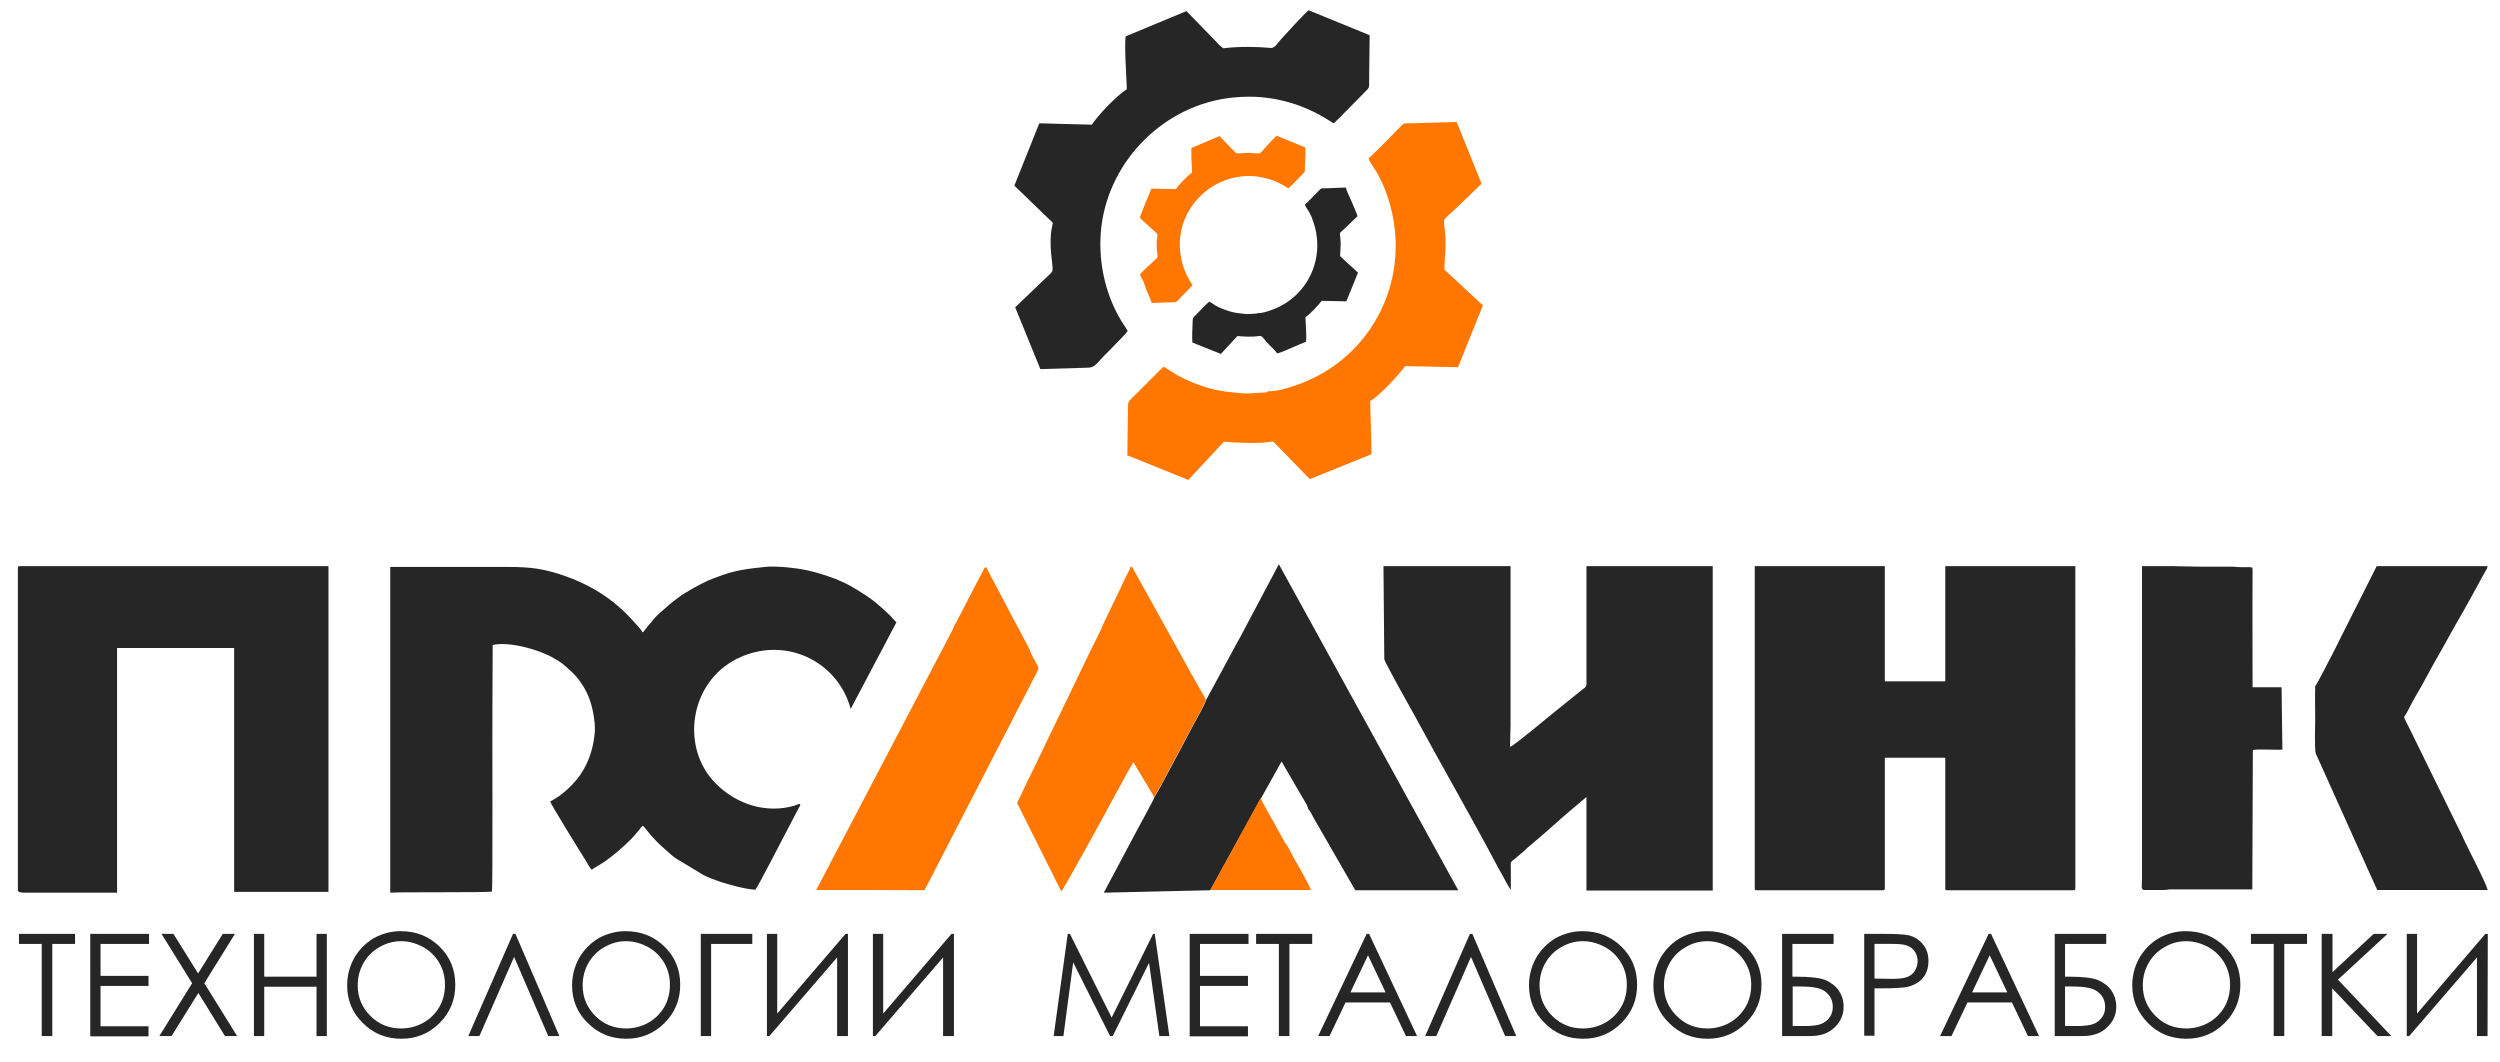 <svg id="Слой_1" xmlns="http://www.w3.org/2000/svg" viewBox="0 0 922.5 391.9"><style>.st0{fill:#262626}.st1{fill:#f70}</style><g id="Слой_x0020_1"><path class="st0" d="M181.5 329c.4-.8.1-61.3.2-67.8l.1-23.2c6-1.4 17.3 1.7 22.6 4.9 2.6 1.5 3 1.8 5 3.6 2.6 2.3 3.8 3.5 5.8 6.7.9 1.4 1.6 2.9 2.3 4.7 1.2 3.2 2.2 8.6 2 12.1-.5 6-2.2 11.2-5.3 15.8-1.7 2.5-4.5 5.4-6.9 7.2-.8.6-1.1.9-2 1.4-.7.4-1.6 1.1-2.3 1.3.2 1 11 18.5 13.3 22.1.5.8 1.3 2.6 2.1 3.1 1.6-1.2 3.6-2.1 5.2-3.3.9-.7 1.6-1.2 2.5-1.9 2.3-1.8 6.3-5.4 8-7.4.5-.5.5-.7 1-1.2.7-.7 1.5-2 2.1-2.4.7.5 2.6 3.2 3.7 4.3 2 2.3 4 3.9 6.3 6 .7.6 1.5 1.3 2.3 1.8l10.1 6.1c3.8 1.9 8 3.1 12.2 4.2 1.5.4 5.4 1.2 6.9 1.2.9-.8 10.7-20.1 12.7-23.8l3.9-7.4v-.1l-.1-.4c-.9.2-1.3.4-2.1.7-10.4 3-21.3-.5-28.9-8.1-13.2-13.1-9.9-37.3 7.7-46.1 17.4-8.7 37.2.6 42 18.5l16.9-32c-.4-.2-1.6-1.7-2.1-2.2-1.9-1.9-4.8-4.5-6.9-6.1-2.4-1.8-8.3-5.5-10.8-6.5-1-.4-2-.9-3-1.3-3.7-1.3-5.9-2.1-9.9-3-3.4-.8-11.4-1.8-15.9-1.3-6.7.7-11.5 1.3-17.8 3.8-1 .4-2 .7-3.1 1.2-3.4 1.6-8 4.1-11 6.3-1.7 1.3-3.2 2.4-4.8 3.9-1.2 1.1-3 2.4-4.4 4.2-.7.9-1.2 1.5-2 2.4l-1.4 1.8c-.4.4 0 .3-.7.5-.3-1.1-2.5-3.1-3.3-4.1-7.3-8.2-16-13.6-26.5-17.1-6.6-2.2-11.5-2.9-19.1-2.9H144v120.2c2.7-.3 35.8 0 37.5-.4zm466-1.2c0 .5.1.7.7.7h46.6c.5 0 .7-.1.7-.7v-48.2h22.3v48.2c0 .5.1.7.7.7h46.6c.5 0 .7-.1.7-.7V208.9h-48v42.5h-22.3v-42.5h-48v118.9zm-136.7-84.6c.2 1.4 9.9 18.4 11.5 21.4 9.6 17.8 19.8 35.4 29.2 53.1.9 1.8 1.9 3.5 2.9 5.3.4.7 2.6 4.9 3.1 5.4v-7.8c0-1.8-.3-2.3.7-3.1.5-.4.5-.3 1-.8l3.2-2.7c.4-.3.6-.6.9-.9l3.2-2.7c3.2-2.6 9.9-8.8 12.5-10.9l6.4-5.4v34.5H632V208.9h-46.6v41.4c0 3.2.3 2.8-1.7 4.3l-9.8 7.9c-2.1 1.6-15.3 12.8-16.7 13.1 0-2.9.2-5.2.2-7.9v-58.8h-46.9l.3 34.3zM6.6 209.6v118.9c0 .9 1.8.9 2.7.9h33.9v-90.3h43.2v90h34.8V208.9H7.3c-.5 0-.7.1-.7.7zm438.5 48.6c-.2 1.3-3.9 7.6-4.7 9.2-1.4 2.7-13.8 26.1-14.4 26.7-.4 1.2-2.1 4.1-2.7 5.3-1 1.8-1.8 3.5-2.8 5.2l-13.2 24.8 39.3-.9 18.7-33.9 7.6-13.6 7.5 12.9c.7 1.2 2.2 3.4 2.3 4.6.8.7 1.6 2.5 2.2 3.6l15.2 26.4h38l-66.2-120.3-14.1 26.6c-.3.5-.6 1-.9 1.6l-11.8 21.8zm386.2 18.6c1-.5 8.9 0 10.9-.2l-.3-23h-10.7c0-14.2-.1-28.5 0-42.7 0-1.9.3-1.6-3.7-1.6-2.1 0-3.3-.3-5.2-.2h-10.7c-3.8 0-6.8-.2-10.5-.2h-10.7v115.2c0 2.7-.5 4.1.7 4.3h7.5c1 0 1.1-.2 2.3-.2h30.2l.2-51.4zm23-23.6c-.1 4.1 0 8.2 0 12.3 0 2.4-.3 10.7.2 12.5l18.4 40.9c.4 1 .9 2 1.4 3.1l2.9 6.4h40.7c0-1.7-8.2-17.1-9.4-20.1L889 268.6c-.5-1-1.6-3-1.9-4 1.4-2 2.7-5 3.8-6.9 3.1-5.1 6.5-11.9 9.7-17.3l5.8-10.4c.7-1.2 1.3-2.2 2-3.5.4-.7.6-1 1-1.7.4-.8.6-1.2 1-1.8l6.7-12.2c.4-.7.7-.9.8-1.9H877l-13.9 27.6c-1 2-1.8 3.7-2.8 5.6-.4.6-5.4 10.6-6 11.1z"/><path class="st1" d="M352.3 230.5c-.3 1.2-5.4 10.6-6.3 12.4l-44.8 85.5h17.5l22.5.1.1-.2v-.3l.2-.2c.3-.8.5-.8.8-1.5l38.9-75.5c1.8-3.7 2.5-3.6 1.5-5.5-.7-1.3-2.5-4.3-2.7-5.5l-4-7.6c-.7-1.2-1.3-2.4-2-3.7l-10.1-19.2c-.8.2-.6.2-1 1l-9.1 17.5c-.6 1-.9 1.9-1.5 2.7zm54.7 0c-.3 1.1-3.8 8-4.6 9.6l-27.1 56.2 16.3 32.6c1-.8 17.5-31.1 21-37.6 1.7-3.2 3.8-6.9 5.6-10.1l7.7 12.9c.6-.6 13-24 14.4-26.7.8-1.6 4.5-7.9 4.7-9.2l-5.2-9.2c-.6-1-1.1-2-1.7-3.1l-14.5-26.2c-.3-.6-.5-1-.9-1.6l-4.3-7.7c-.5-.8-.3-1.1-1.2-1.3-.3 1.2-1.9 4-2.5 5.2-.4.9-.7 1.7-1.2 2.7l-6.5 13.5zm39.6 97.9h37.1c-.1-1-5.7-10.9-6.4-12l-2.2-4.2c-.8-.6-4.2-7.3-5.1-8.8-1-1.9-4.5-7.6-4.8-9l-18.6 34z"/><path class="st0" d="M7 348.3v-3.7h20.7v3.7h-8.4v34h-3.9v-34H7zm26.3-3.7H55v3.7H37.1v11.8h17.7v3.7H37.1v14.9h17.7v3.7H33.3v-37.8zm26.3 0H64l9.1 14.6 9.1-14.6h4.5l-11.3 18.2 12.1 19.5H83l-9.8-15.9-9.9 15.9h-4.5l12.1-19.5-11.3-18.2zm34.1 0h3.8v15.8h19.3v-15.8h3.8v37.7h-3.8v-18.2H97.5v18.2h-3.8v-37.7zm54.1-1c5.8 0 10.5 1.9 14.4 5.7 3.9 3.8 5.8 8.5 5.8 14.1 0 5.5-1.9 10.2-5.8 14.1-3.9 3.9-8.6 5.8-14.1 5.8-5.6 0-10.3-1.9-14.2-5.8-3.9-3.8-5.8-8.4-5.8-13.9 0-3.6.9-7 2.6-10.1 1.8-3.1 4.2-5.5 7.2-7.3 3.1-1.7 6.4-2.6 9.9-2.6zm.2 3.7c-2.8 0-5.4.7-8 2.2-2.5 1.4-4.5 3.4-5.9 5.9s-2.1 5.2-2.1 8.2c0 4.5 1.6 8.2 4.7 11.3s6.9 4.6 11.3 4.6c2.9 0 5.7-.7 8.2-2.1s4.5-3.4 5.9-5.8c1.4-2.4 2.1-5.2 2.1-8.2s-.7-5.7-2.1-8.1c-1.4-2.4-3.4-4.4-5.9-5.8-2.6-1.4-5.3-2.2-8.2-2.2zm58.4 35h-4.1l-12.6-29.2-12.8 29.2h-4.1l16.5-37.7h.9l16.2 37.7zm24.4-38.7c5.8 0 10.5 1.9 14.4 5.7 3.9 3.8 5.8 8.5 5.8 14.1 0 5.5-1.9 10.2-5.8 14.1-3.9 3.9-8.6 5.8-14.1 5.8-5.6 0-10.3-1.9-14.2-5.8-3.9-3.8-5.8-8.4-5.8-13.9 0-3.6.9-7 2.6-10.1 1.8-3.1 4.2-5.5 7.2-7.3 3.1-1.7 6.4-2.6 9.9-2.6zm.2 3.7c-2.8 0-5.4.7-8 2.2-2.5 1.4-4.5 3.4-5.9 5.9s-2.1 5.2-2.1 8.2c0 4.5 1.6 8.2 4.7 11.3s6.9 4.6 11.3 4.6c2.9 0 5.7-.7 8.2-2.1s4.5-3.4 5.9-5.8c1.4-2.4 2.1-5.2 2.1-8.2s-.7-5.7-2.1-8.1c-1.4-2.4-3.4-4.4-5.9-5.8-2.6-1.4-5.3-2.2-8.2-2.2zm31.4 35h-3.8v-37.7h19v3.7h-15.2v34zm50.5 0h-4v-29l-25 29h-.9v-37.7h3.8V374l25.2-29.4h.9v37.7zm39.1 0h-4v-29l-25 29h-.9v-37.7h3.8V374l25.2-29.4h.9v37.7zm36.8 0l5.2-37.7h.8l15.4 30.9 15.3-30.9h.6l5.4 37.7h-3.7l-3.8-27-13.4 27h-1L396 355.1l-3.6 27.2h-3.6zm50.2-37.7h21.7v3.7h-17.9v11.8h17.7v3.7h-17.7v14.9h17.7v3.7H439v-37.8zm24.5 3.7v-3.7h20.7v3.7h-8.4v34h-3.9v-34h-8.4zm41.7-3.7l17.7 37.7h-4.1l-5.9-12.4h-16.4l-5.9 12.4h-4.2l17.9-37.7h.9zm-.4 7.9l-6.5 13.7h13l-6.5-13.7zm54.7 29.8h-4.1l-12.6-29.2-12.8 29.2h-4.1l16.5-37.7h.9l16.2 37.7zm24.4-38.7c5.7 0 10.5 1.9 14.4 5.7 3.9 3.8 5.8 8.5 5.8 14.1 0 5.5-1.9 10.2-5.8 14.1-3.9 3.9-8.6 5.8-14.1 5.8-5.6 0-10.4-1.9-14.2-5.8-3.9-3.8-5.8-8.4-5.8-13.9 0-3.6.9-7 2.6-10.1 1.8-3.1 4.2-5.5 7.2-7.3 3.1-1.7 6.4-2.6 9.9-2.6zm.2 3.7c-2.8 0-5.5.7-8 2.2-2.5 1.4-4.5 3.4-5.9 5.9s-2.1 5.2-2.1 8.2c0 4.5 1.6 8.2 4.7 11.3 3.1 3.1 6.9 4.6 11.3 4.6 2.9 0 5.7-.7 8.2-2.1s4.5-3.4 5.9-5.8c1.4-2.4 2.1-5.2 2.1-8.2s-.7-5.7-2.1-8.1c-1.4-2.4-3.4-4.4-5.9-5.8-2.6-1.4-5.3-2.2-8.2-2.2zm45.7-3.7c5.7 0 10.5 1.9 14.4 5.7 3.9 3.8 5.8 8.5 5.8 14.1 0 5.5-1.9 10.2-5.8 14.1-3.9 3.9-8.6 5.8-14.1 5.8-5.6 0-10.3-1.9-14.2-5.8-3.9-3.8-5.8-8.4-5.8-13.9 0-3.6.9-7 2.6-10.1 1.8-3.1 4.2-5.5 7.2-7.3 3.1-1.7 6.4-2.6 9.9-2.6zm.2 3.7c-2.8 0-5.5.7-8 2.2-2.5 1.4-4.5 3.4-5.9 5.9s-2.1 5.2-2.1 8.2c0 4.5 1.6 8.2 4.7 11.3 3.1 3.1 6.9 4.6 11.3 4.6 2.9 0 5.7-.7 8.2-2.1s4.5-3.4 5.9-5.8c1.4-2.4 2.1-5.2 2.1-8.2s-.7-5.7-2.1-8.1c-1.4-2.4-3.4-4.4-5.9-5.8-2.7-1.4-5.3-2.2-8.2-2.2zm27.6 35v-37.7h19v3.7h-15.2v12.1h1.8c4.7 0 8.1.4 10.3 1.2 2.1.9 3.8 2.2 5 3.9 1.2 1.8 1.8 3.8 1.8 6 0 2.9-1.1 5.4-3.2 7.5-2.2 2.2-5.2 3.3-9 3.3h-10.5zm3.9-18.2v14.5h4.6c2.7 0 4.8-.3 6-.8 1.3-.5 2.3-1.4 3.1-2.5.8-1.1 1.1-2.4 1.1-3.8 0-1.7-.5-3.2-1.6-4.5s-2.4-2-4-2.4-4-.6-7.1-.6h-2.1v.1zm26.4-19.5h7.5c4.3 0 7.3.2 8.8.5 2.2.5 3.9 1.6 5.3 3.3 1.4 1.6 2.1 3.7 2.1 6.2s-.7 4.6-2 6.2c-1.3 1.6-3.2 2.7-5.5 3.3-1.7.4-5 .6-9.7.6h-2.7v17.5h-3.8v-37.6zm3.8 3.7v12.8l6.4.1c2.6 0 4.5-.2 5.7-.7s2.2-1.2 2.8-2.3 1-2.2 1-3.5-.3-2.4-1-3.5-1.6-1.8-2.7-2.2c-1.1-.5-3-.7-5.6-.7h-6.6zm43-3.7l17.7 37.7h-4.1l-5.9-12.4H726l-5.9 12.4h-4.2l17.9-37.7h.9zm-.5 7.9l-6.5 13.7h13l-6.5-13.7zm24 29.8v-37.7h19v3.7H762v12.1h1.8c4.7 0 8.1.4 10.3 1.2 2.1.9 3.8 2.2 5 3.9 1.2 1.8 1.8 3.8 1.8 6 0 2.9-1.1 5.4-3.3 7.5-2.2 2.2-5.2 3.3-9 3.3h-10.4zm3.8-18.2v14.5h4.6c2.7 0 4.8-.3 6-.8 1.3-.5 2.3-1.4 3.1-2.5.8-1.1 1.1-2.4 1.1-3.8 0-1.7-.5-3.2-1.6-4.5-1.1-1.2-2.4-2-4.1-2.4-1.6-.4-4-.6-7.1-.6h-2v.1zm44.5-20.5c5.7 0 10.5 1.9 14.4 5.7 3.9 3.8 5.8 8.5 5.8 14.1 0 5.5-1.9 10.2-5.8 14.1-3.9 3.9-8.6 5.8-14.1 5.8-5.6 0-10.4-1.9-14.2-5.8-3.8-3.9-5.8-8.4-5.8-13.9 0-3.6.9-7 2.6-10.1 1.8-3.1 4.2-5.5 7.2-7.3 3.1-1.7 6.4-2.6 9.9-2.6zm.2 3.7c-2.8 0-5.5.7-8 2.2-2.5 1.4-4.5 3.4-5.9 5.9s-2.1 5.2-2.1 8.2c0 4.5 1.6 8.2 4.7 11.3s6.9 4.6 11.3 4.6c2.9 0 5.7-.7 8.2-2.1s4.5-3.4 5.9-5.8c1.4-2.4 2.1-5.2 2.1-8.2s-.7-5.7-2.1-8.1c-1.4-2.4-3.4-4.4-5.9-5.8-2.6-1.4-5.3-2.2-8.2-2.2zm23.9 1v-3.7h20.7v3.7h-8.4v34H839v-34h-8.4zm26.2-3.7h3.9v14.1l15.2-14.1h5.1l-18.3 16.9 19.7 20.8h-5.1l-16.7-17.6v17.6h-3.9v-37.7h.1zm61.1 37.7H914v-29l-25 29h-.9v-37.7h3.8V374l25.2-29.4h.9l-.1 37.7z"/></g><path class="st1" d="M467.9 144.3c-.4.4.4.1-.8.5l-6.8.4c-2.4 0-4.9-.4-7.1-.6-4.8-.5-9.3-1.9-13.2-3.5-2.1-.9-3.8-1.7-5.5-2.6-1.4-.8-4.1-2.7-5.2-3.2l-11.4 11.4c-1.6 1.6-1.6 1.3-1.7 4L416 168l22.5 9.1 13.1-14.1c4.9.3 11.7.8 16.7.1.7-.1 1.4-.3 1.8.1l13.2 13.6 22.8-9.2-.5-19.6c3.5-2 10.4-9.5 12.9-12.9l19.5.4 9.2-22.8L533 99.5c-.1-2.7.4-6 .4-9.1 0-11-2.5-7.7 2.8-12.5l10.5-10.1-9.2-22.8-16.8.5c-2.9.1-2.5-.3-4.2 1.5S506.3 57.5 505 58.4c.5 1.7 2.4 4 3.3 5.7 1 1.9 2.1 4 2.9 6.2 11 28.9-2.7 59.2-29.2 70.4-2.4 1.1-11 4.2-14.1 3.6z"/><path class="st0" d="M416.1 122.1c-.7-1.3-1.7-2.6-2.4-3.8-6.1-10.1-8.7-22.7-7.3-34.6 3-24.9 23.6-45.2 48.5-47.7 7.7-.8 14.3-.1 21.2 1.9 9.6 2.8 15.1 7.3 16.1 7.6 3.7-3.6 7.5-7.6 11.5-11.6 1.7-1.7 1.5-1.4 1.5-4.3l.2-16.6-22.5-9.2c-1.2.8-8.6 8.9-10.3 10.8-.9 1-2.1 3-3.4 3.1-5.9-.5-11.8-.6-17.7.1-.1 0-.3-.1-.4-.2l-1.2-1c-.4-.4-.8-.8-1-1.1L437.8 4.1l-22.4 9.3c-.6 2.4.3 16.2.4 19.5-3.7 2.4-10.5 9.4-12.9 13.1l-8.2-.2-11.2-.3-9.2 23 14.2 13.7v.1c-.1.9-1 3-.8 8.8 0 2.2.8 6.8.7 8.5-.1 1-1.3 1.8-2 2.5l-11.8 11.3 9.3 22.8 16.9-.5c2 0 2.7-.3 4.2-1.8 1.8-2.2 10.3-10.3 11.1-11.8zm48-6.6c-.2.2.2.1-.4.2l-3.1.2c-1.1 0-2.3-.2-3.3-.3-2.2-.2-4.3-.9-6.1-1.6-1-.4-1.8-.8-2.6-1.2-.6-.4-1.9-1.3-2.4-1.5-.6.4-4.4 4.4-5.3 5.3-.7.7-.7.6-.8 1.8-.1 1.8-.3 6.8-.1 8l10.5 4.2 6.1-6.6c2.3.2 5.4.4 7.8 0 1.2-.2 1.4.3 2.9 2.1 1.1 1.3 2.8 2.7 4 4.3.9-.1 4.4-1.7 5.4-2.1 1.7-.7 3.6-1.6 5.2-2.2.3-1.7-.1-7-.2-9.1 1.6-.9 4.8-4.4 6-6l9.1.2 4.3-10.6c-1.2-1.2-2.2-2-3.3-3l-3.3-3.1c0-1.3.2-2.8.2-4.2 0-5.1-1.2-3.6 1.3-5.8l4.9-4.7c-.1-.8-1.7-4.3-2.1-5.3-.6-1.4-1.8-3.8-2.2-5.3l-7.8.3c-1.4 0-1.2-.1-2 .7-.8.8-4.7 4.9-5.3 5.3.2.8 1.1 1.9 1.5 2.6.5.9 1 1.9 1.3 2.9 5.1 13.4-1.2 27.5-13.6 32.8-1.1.5-5.2 2-6.6 1.7z"/><path class="st1" d="M440 105.2c-.3-.6-.8-1.2-1.1-1.8-2.8-4.7-4-10.6-3.4-16.1 1.4-11.6 11-21 22.6-22.2 3.6-.4 6.7 0 9.9.9 4.5 1.3 7 3.4 7.5 3.5 1.7-1.7 3.5-3.5 5.3-5.4.8-.8.7-.7.7-2 0-.9 0-1.7.1-2.6.1-1.3.2-3.9 0-5.1l-10.5-4.3c-.6.4-4 4.1-4.8 5-.4.5-1 1.4-1.6 1.5-.5.1-3.2-.2-4.1-.2-2 0-4 .5-4.6 0l-.3-.3-.5-.5-5.2-5.4-10.3 4.4c-.3 1.1.1 7.5.2 9.1-1.7 1.1-4.9 4.4-6 6.1l-9-.2c-.5 1-4.2 10.1-4.3 10.7 1.4 1.5 3.1 2.9 4.5 4.2 3.1 3 1.7.6 1.7 6.3 0 1 .4 3.2.3 3.9 0 .5-.6.9-.9 1.2-1.5 1.4-4.4 4-5.5 5.3.1.9.9 2 1.2 2.6.1.3.4 1 .5 1.4.8 2.6 1.8 4 2.6 6.6 1.8-.1 3.6-.1 5.5-.2 3.1-.1 3.3.2 4.3-.9.9-1.1 4.8-4.8 5.2-5.5z"/></svg>